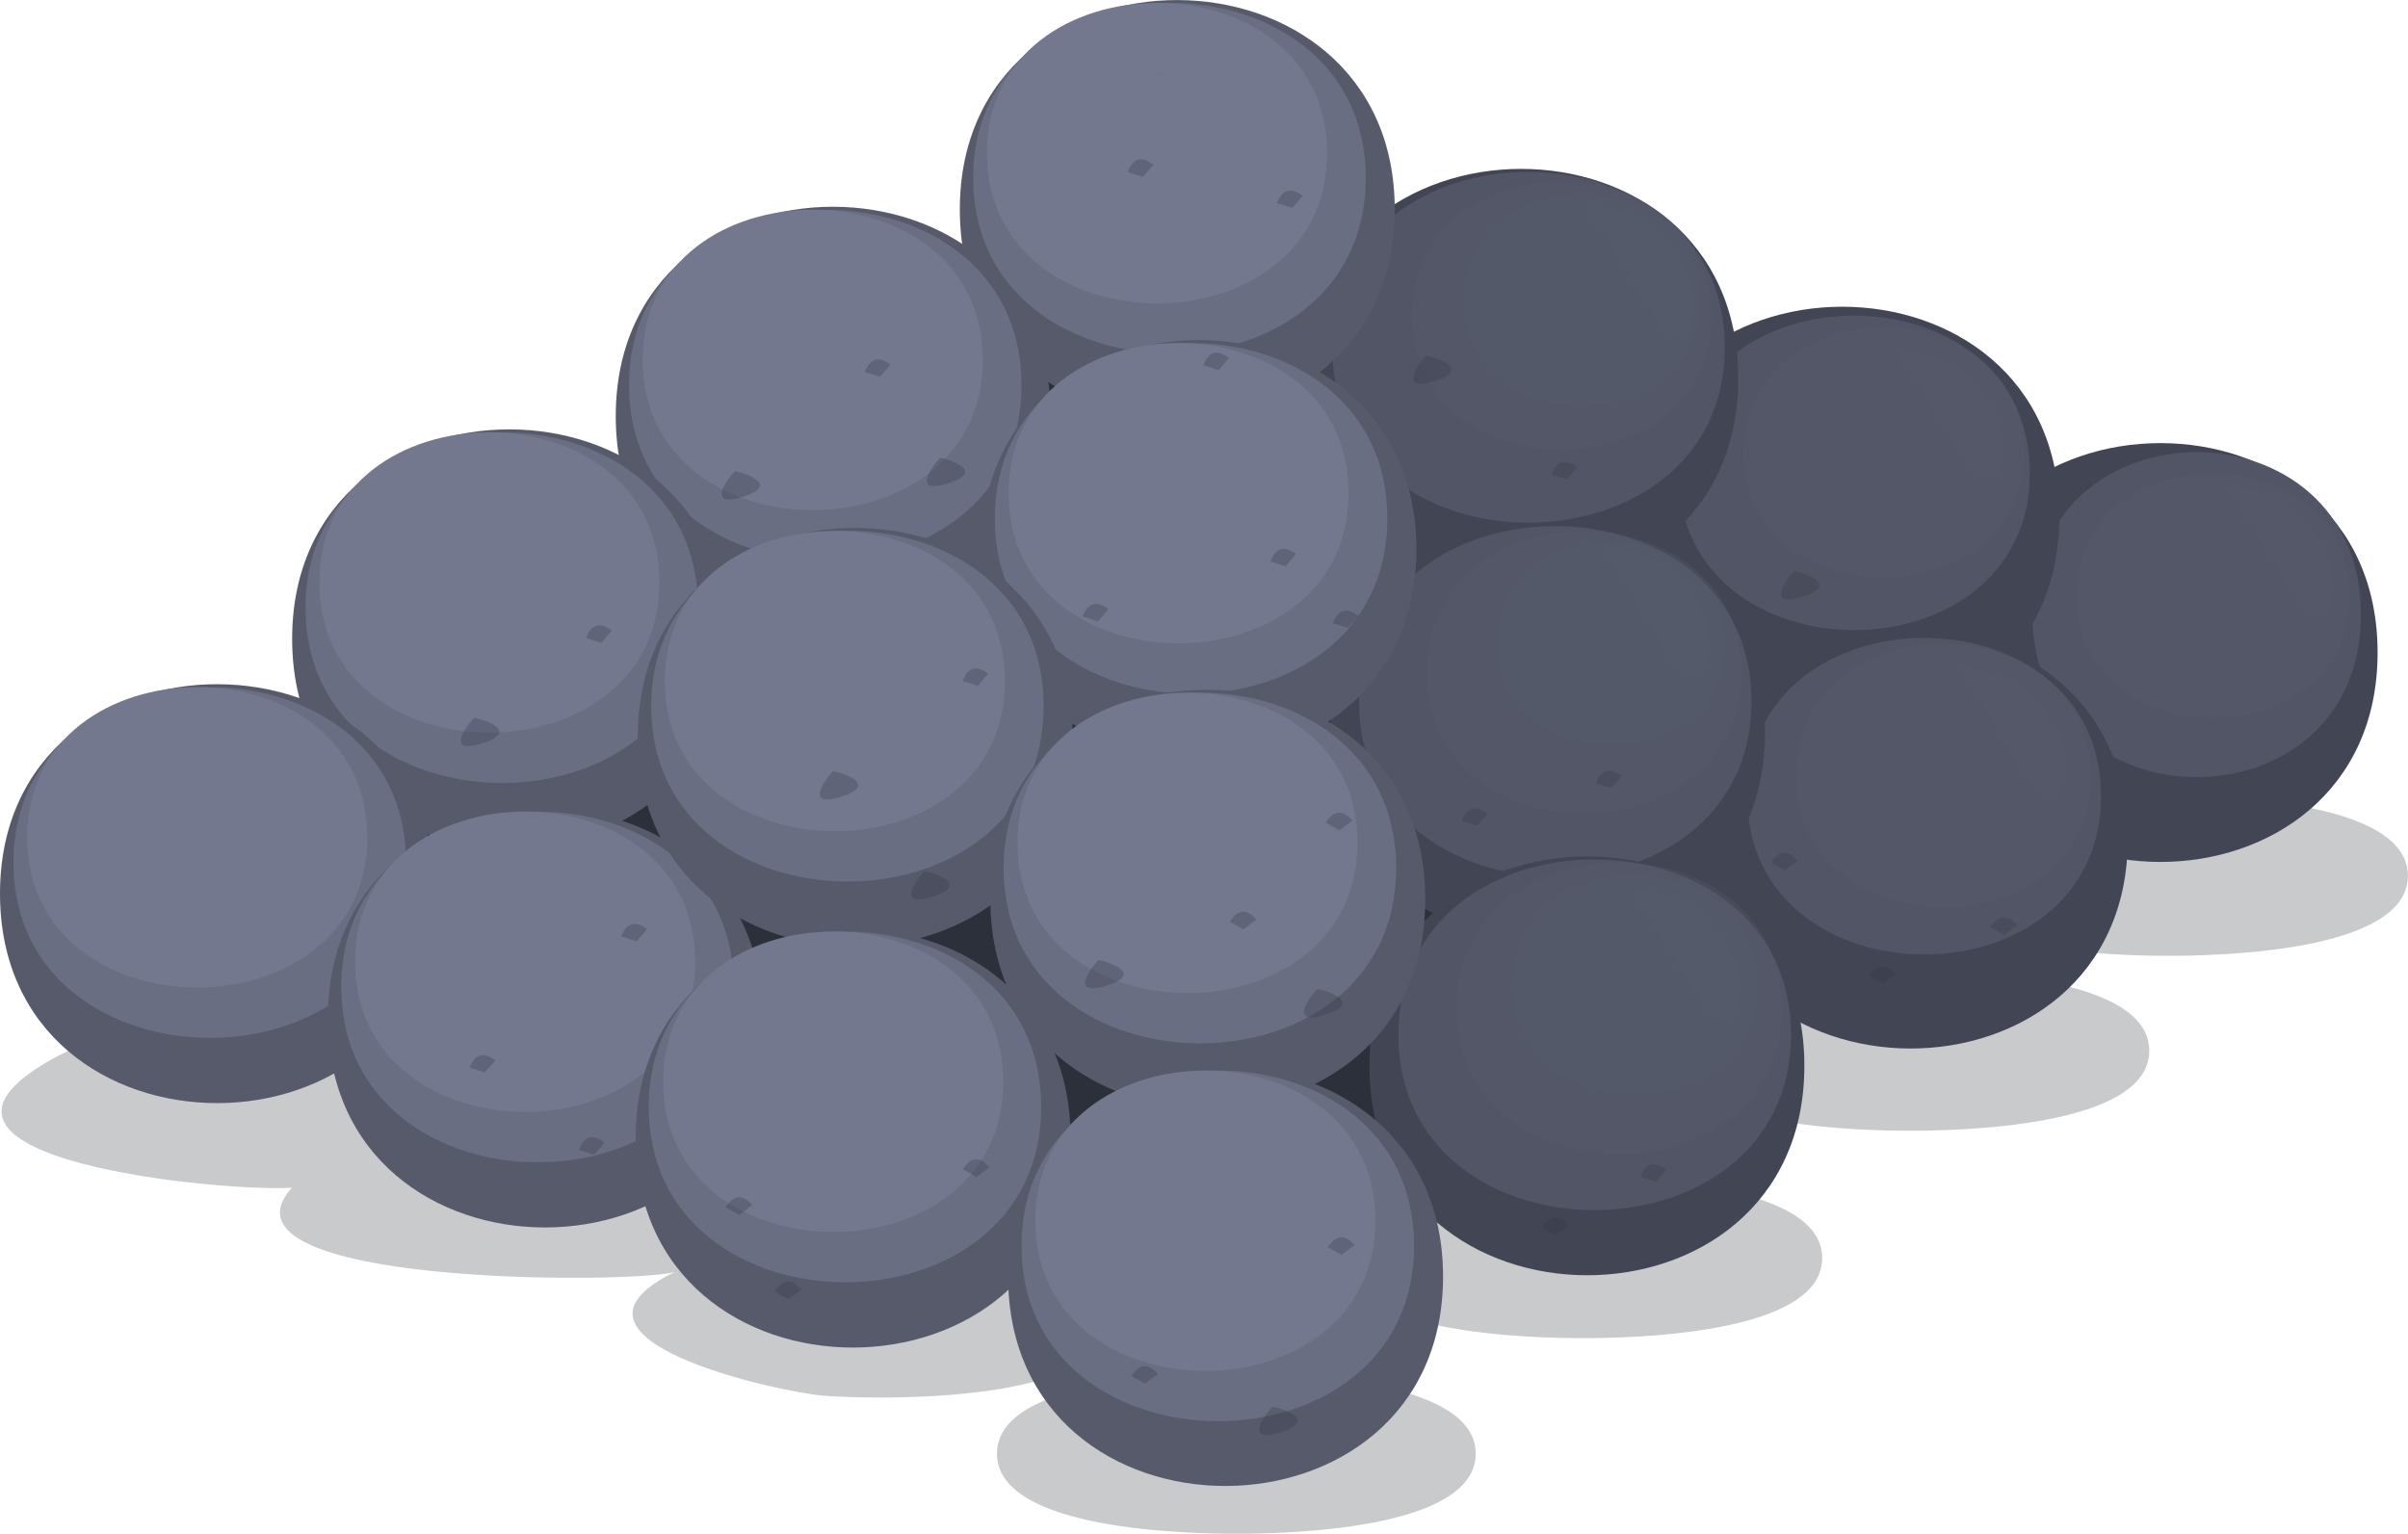 <svg xmlns="http://www.w3.org/2000/svg" viewBox="0 0 254.19 161.93"><defs><style>.cls-1{isolation:isolate;}.cls-2{fill:#c8cacb;}.cls-15,.cls-2{mix-blend-mode:multiply;}.cls-3{fill:#2c303b;}.cls-4{fill:#424654;}.cls-5{fill:#515565;}.cls-6,.cls-8,.cls-9{fill:#5d6173;}.cls-6{opacity:0.2;}.cls-13,.cls-14,.cls-6,.cls-7,.cls-8,.cls-9{mix-blend-mode:screen;}.cls-7,.cls-9{opacity:0.35;}.cls-14,.cls-15,.cls-8{opacity:0.3;}.cls-10{fill:#565a6b;}.cls-11{fill:#696e82;}.cls-12,.cls-13,.cls-14{fill:#73788e;}.cls-13{opacity:0.15;}.cls-15{fill:#343744;}</style></defs><title>artefact_11</title><g class="cls-1"><g id="Layer_1" data-name="Layer 1"><path class="cls-2" d="M-3155.58,4291.31c0-12.09-35.23-8.24-41.5-6.48,8.21-4,2.45-8.56-2.94-10.76-7.13-2.91-16.22-2.85-23.8-2.24,5.86-6.56-11.6-9.81-14.37-10.21-8.72-1.28-21.36-2-29.25,2.43-19.06,10.72,18.83,14.07,25.34,13.56-9.3,10.37,35.82,10.2,40.44,8.9-14.73,7.14,11.23,12.74,15.72,13.07C-3180.58,4300-3155.58,4300.57-3155.58,4291.31Z" transform="translate(3272.91 -4152.21)"/><path class="cls-2" d="M-3142.4,4297.25c-4.71,0-25.27.29-25.27,8.45s20.56,8.45,25.27,8.45,25.27-.29,25.27-8.45S-3137.69,4297.25-3142.4,4297.25Z" transform="translate(3272.91 -4152.21)"/><path class="cls-2" d="M-3105.83,4276.6c-4.71,0-25.27.29-25.27,8.45s20.56,8.45,25.27,8.45,25.27-.29,25.27-8.45S-3101.12,4276.6-3105.83,4276.6Z" transform="translate(3272.91 -4152.21)"/><path class="cls-2" d="M-3071.3,4254.7c-4.71,0-25.27.29-25.27,8.45s20.56,8.45,25.27,8.45,25.27-.29,25.27-8.45S-3066.59,4254.7-3071.3,4254.7Z" transform="translate(3272.91 -4152.21)"/><path class="cls-2" d="M-3044,4236.24c-4.71,0-25.28.29-25.27,8.45s20.56,8.44,25.27,8.44,25.26-.29,25.27-8.44S-3039.27,4236.24-3044,4236.24Z" transform="translate(3272.91 -4152.21)"/><path class="cls-3" d="M-3222.92,4247.66l69.55,31.58c8.2,3.72,11.77,7.66,19.17,4.12,5.91-2.83,11.63-8.19,17-12,3.72-2.62,11.53-6.17,14.19-10,2.14-3.08,2.77-8.94,3.83-12.52,1.59-5.4,6.75-15.13,6.08-20.67-0.84-7-18.68-14.59-25.08-18.72-8.2-5.29-16.38-10.46-24.78-15.42-3.87-2.29-11.83-9.35-16.37-9.68-3.78-.27-9.54,5.58-12.86,8-20.12,14.39-40.67,28.18-61.07,42.17Z" transform="translate(3272.91 -4152.21)"/><path class="cls-4" d="M-3067.84,4221.11c0,29.42,45.91,29.54,45.91,0S-3067.84,4191.68-3067.84,4221.11Z" transform="translate(3272.91 -4152.21)"/><path class="cls-5" d="M-3058.35,4217.11c0,22.88,34.66,22.88,34.66,0S-3058.35,4194.24-3058.35,4217.11Z" transform="translate(3272.91 -4152.21)"/><path class="cls-6" d="M-3053.74,4215.12c0,17.21,28.88,17.17,28.88,0S-3053.74,4197.84-3053.74,4215.12Z" transform="translate(3272.91 -4152.21)"/><g class="cls-7"><path class="cls-8" d="M-3037.24,4204.87c2.75,2.42,8.71,17.81,10.55,10.32,0.94-3.81-2.72-8.77-6-10.41C-3033.28,4204.51-3039.82,4202.16-3037.24,4204.87Z" transform="translate(3272.91 -4152.21)"/></g><path class="cls-4" d="M-3101.43,4206.71c0,29.42,45.91,29.54,45.91,0S-3101.43,4177.28-3101.43,4206.71Z" transform="translate(3272.91 -4152.21)"/><path class="cls-5" d="M-3095.72,4202.14c0,22.13,37.08,22.13,37.08,0S-3095.72,4180-3095.72,4202.14Z" transform="translate(3272.91 -4152.21)"/><path class="cls-6" d="M-3088.82,4200c0,17.61,29.56,17.58,29.56,0S-3088.82,4182.33-3088.82,4200Z" transform="translate(3272.91 -4152.21)"/><g class="cls-7"><path class="cls-9" d="M-3072.09,4190.48c2.75,2.42,8.72,17.81,10.56,10.33,0.94-3.81-2.73-8.77-6-10.41C-3068.12,4190.12-3074.67,4187.76-3072.09,4190.48Z" transform="translate(3272.91 -4152.21)"/></g><path class="cls-4" d="M-3135.33,4192.16c0,29.42,45.91,29.55,45.91,0S-3135.33,4162.73-3135.33,4192.16Z" transform="translate(3272.91 -4152.21)"/><path class="cls-5" d="M-3132.27,4188.88c0,24.74,41.43,24.63,41.43,0S-3132.27,4164.14-3132.27,4188.88Z" transform="translate(3272.91 -4152.21)"/><path class="cls-6" d="M-3123.83,4185.55c0,19,31.77,18.74,31.61,0S-3123.83,4166.5-3123.83,4185.55Z" transform="translate(3272.91 -4152.21)"/><path class="cls-6" d="M-3118.41,4183.94c0,14.91,25,14.88,25,0S-3118.41,4169-3118.41,4183.94Z" transform="translate(3272.91 -4152.21)"/><g class="cls-7"><path class="cls-8" d="M-3104.73,4175.31c2.75,2.42,8.71,17.81,10.55,10.33,0.94-3.82-2.72-8.77-6-10.41C-3100.77,4174.94-3107.32,4172.59-3104.73,4175.31Z" transform="translate(3272.91 -4152.21)"/></g><path class="cls-10" d="M-3125.68,4174.33c0,29.42-45.91,29.54-45.91,0S-3125.68,4144.9-3125.68,4174.33Z" transform="translate(3272.91 -4152.21)"/><path class="cls-11" d="M-3128.74,4171c0,24.74-41.44,24.63-41.44,0S-3128.74,4146.31-3128.74,4171Z" transform="translate(3272.91 -4152.21)"/><path class="cls-12" d="M-3132.82,4168.38c0,21.15-35.91,21.15-35.91,0S-3132.82,4147.24-3132.82,4168.38Z" transform="translate(3272.91 -4152.21)"/><path class="cls-13" d="M-3138.49,4165.26c0,16.16-27.49,16.13-27.5,0S-3138.49,4149-3138.49,4165.26Z" transform="translate(3272.91 -4152.21)"/><path class="cls-14" d="M-3153.78,4155.28c-2.75,2.42-8.71,17.81-10.55,10.33-0.94-3.82,2.72-8.77,6-10.41C-3157.74,4154.92-3151.19,4152.57-3153.78,4155.28Z" transform="translate(3272.91 -4152.21)"/><path class="cls-10" d="M-3162,4196.15c0,29.42-45.91,29.54-45.91,0S-3162,4166.73-3162,4196.15Z" transform="translate(3272.91 -4152.21)"/><path class="cls-11" d="M-3165.08,4192.87c0,24.73-41.43,24.63-41.43,0S-3165.08,4168.13-3165.08,4192.87Z" transform="translate(3272.91 -4152.21)"/><path class="cls-12" d="M-3169.16,4190.21c0,21.15-35.91,21.15-35.91,0S-3169.16,4169.06-3169.16,4190.21Z" transform="translate(3272.91 -4152.21)"/><path class="cls-13" d="M-3174.83,4187.08c0,16.17-27.49,16.13-27.49,0S-3174.83,4170.85-3174.83,4187.08Z" transform="translate(3272.91 -4152.21)"/><path class="cls-14" d="M-3190.11,4177.1c-2.75,2.42-8.71,17.81-10.55,10.33-0.94-3.82,2.72-8.77,6-10.41C-3194.07,4176.74-3187.52,4174.39-3190.11,4177.1Z" transform="translate(3272.91 -4152.21)"/><path class="cls-10" d="M-3196.16,4219.66c0,29.42-45.91,29.54-45.91,0S-3196.16,4190.23-3196.16,4219.66Z" transform="translate(3272.91 -4152.21)"/><path class="cls-11" d="M-3199.22,4216.37c0,24.74-41.44,24.63-41.44,0S-3199.22,4191.63-3199.22,4216.37Z" transform="translate(3272.91 -4152.21)"/><path class="cls-12" d="M-3203.3,4213.71c0,21.15-35.91,21.15-35.9,0S-3203.3,4192.57-3203.3,4213.71Z" transform="translate(3272.91 -4152.21)"/><path class="cls-13" d="M-3209,4210.58c0,16.17-27.5,16.13-27.5,0S-3209,4194.35-3209,4210.58Z" transform="translate(3272.91 -4152.21)"/><path class="cls-14" d="M-3224.25,4200.61c-2.75,2.42-8.71,17.81-10.55,10.32-0.94-3.81,2.72-8.78,6-10.41C-3228.21,4200.24-3221.66,4197.89-3224.25,4200.61Z" transform="translate(3272.91 -4152.21)"/><path class="cls-4" d="M-3094.21,4240.81c0,29.42,45.91,29.54,45.91,0S-3094.21,4211.39-3094.21,4240.81Z" transform="translate(3272.91 -4152.21)"/><path class="cls-5" d="M-3088.47,4236.28c0,22.28,37.33,22.28,37.34,0S-3088.47,4214-3088.47,4236.28Z" transform="translate(3272.91 -4152.21)"/><path class="cls-6" d="M-3083.31,4234.13c0,18.68,31.26,18.43,31.11,0S-3083.31,4215.38-3083.31,4234.13Z" transform="translate(3272.91 -4152.21)"/><g class="cls-7"><path class="cls-9" d="M-3065.49,4224c2.75,2.42,8.7,17.82,10.55,10.33,0.94-3.82-2.72-8.78-6-10.41C-3061.53,4223.59-3068.08,4221.24-3065.49,4224Z" transform="translate(3272.91 -4152.21)"/></g><path class="cls-4" d="M-3132.51,4229.55c0,29.42,45.91,29.54,45.91,0S-3132.51,4200.13-3132.51,4229.55Z" transform="translate(3272.91 -4152.21)"/><path class="cls-5" d="M-3129.45,4226.27c0,24.73,41.43,24.63,41.43,0S-3129.45,4201.53-3129.45,4226.27Z" transform="translate(3272.91 -4152.21)"/><path class="cls-6" d="M-3122.29,4223.22c0,20,33.23,19.7,33.23,0S-3122.29,4203.19-3122.29,4223.22Z" transform="translate(3272.91 -4152.21)"/><path class="cls-6" d="M-3114.85,4220.16c0,14.25,24,14.25,24,0S-3114.85,4205.81-3114.85,4220.16Z" transform="translate(3272.91 -4152.21)"/><g class="cls-7"><path class="cls-8" d="M-3103.16,4211.13c2.75,2.42,8.71,17.81,10.55,10.33,0.94-3.81-2.73-8.77-6-10.41C-3099.2,4210.77-3105.75,4208.42-3103.16,4211.13Z" transform="translate(3272.91 -4152.21)"/></g><path class="cls-4" d="M-3128.35,4264.75c0,29.42,45.91,29.54,45.91,0S-3128.35,4235.33-3128.35,4264.75Z" transform="translate(3272.91 -4152.21)"/><path class="cls-5" d="M-3125.29,4261.47c0,24.74,41.44,24.63,41.44,0S-3125.29,4236.73-3125.29,4261.47Z" transform="translate(3272.91 -4152.21)"/><path class="cls-6" d="M-3119.15,4258.68c0,20.63,34.35,20.36,34.35,0S-3119.15,4238-3119.15,4258.68Z" transform="translate(3272.91 -4152.21)"/><path class="cls-6" d="M-3113.28,4256.23c0,15.43,25.89,15.39,25.89,0S-3113.28,4240.73-3113.28,4256.23Z" transform="translate(3272.91 -4152.21)"/><g class="cls-7"><path class="cls-9" d="M-3099.94,4247.58c2.75,2.42,8.71,17.82,10.55,10.33,0.94-3.81-2.72-8.77-6-10.41C-3096,4247.22-3102.53,4244.86-3099.94,4247.58Z" transform="translate(3272.91 -4152.21)"/></g><path class="cls-10" d="M-3123.4,4210.23c0,29.42-45.92,29.55-45.91,0S-3123.4,4180.81-3123.4,4210.23Z" transform="translate(3272.91 -4152.21)"/><path class="cls-11" d="M-3126.46,4206.95c0,24.74-41.44,24.63-41.44,0S-3126.46,4182.21-3126.46,4206.95Z" transform="translate(3272.91 -4152.21)"/><path class="cls-12" d="M-3130.55,4204.28c0,21.14-35.9,21.14-35.9,0S-3130.55,4183.14-3130.55,4204.28Z" transform="translate(3272.91 -4152.21)"/><path class="cls-13" d="M-3136.22,4201.15c0,16.17-27.5,16.13-27.5,0S-3136.22,4184.93-3136.22,4201.15Z" transform="translate(3272.91 -4152.21)"/><path class="cls-14" d="M-3151.5,4191.19c-2.75,2.42-8.71,17.81-10.55,10.33-0.94-3.81,2.72-8.78,6-10.41C-3155.46,4190.82-3148.91,4188.46-3151.5,4191.19Z" transform="translate(3272.91 -4152.21)"/><path class="cls-10" d="M-3227,4246.57c0,29.42-45.91,29.55-45.91,0S-3227,4217.14-3227,4246.57Z" transform="translate(3272.91 -4152.21)"/><path class="cls-11" d="M-3230.05,4243.28c0,24.74-41.44,24.63-41.44,0S-3230.05,4218.55-3230.05,4243.28Z" transform="translate(3272.91 -4152.21)"/><path class="cls-12" d="M-3234.14,4240.62c0,21.15-35.91,21.15-35.9,0S-3234.14,4219.47-3234.14,4240.62Z" transform="translate(3272.91 -4152.21)"/><path class="cls-13" d="M-3239.81,4237.49c0,16.17-27.5,16.14-27.5,0S-3239.81,4221.26-3239.81,4237.49Z" transform="translate(3272.91 -4152.21)"/><path class="cls-14" d="M-3255.09,4227.52c-2.75,2.42-8.71,17.81-10.56,10.33-0.94-3.81,2.72-8.77,6-10.41C-3259.05,4227.15-3252.5,4224.81-3255.09,4227.52Z" transform="translate(3272.91 -4152.21)"/><path class="cls-10" d="M-3192.39,4259.7c0,29.43-45.91,29.54-45.91,0S-3192.39,4230.28-3192.39,4259.7Z" transform="translate(3272.91 -4152.21)"/><path class="cls-11" d="M-3195.45,4256.42c0,24.74-41.44,24.63-41.44,0S-3195.45,4231.68-3195.45,4256.42Z" transform="translate(3272.91 -4152.21)"/><path class="cls-12" d="M-3199.53,4253.76c0,21.14-35.9,21.15-35.9,0S-3199.53,4232.61-3199.53,4253.76Z" transform="translate(3272.91 -4152.21)"/><path class="cls-13" d="M-3205.2,4250.63c0,16.17-27.5,16.13-27.5,0S-3205.2,4234.4-3205.2,4250.63Z" transform="translate(3272.91 -4152.21)"/><path class="cls-14" d="M-3220.48,4240.66c-2.75,2.42-8.71,17.81-10.55,10.32-0.94-3.81,2.72-8.77,6-10.41C-3224.44,4240.29-3217.89,4237.94-3220.48,4240.66Z" transform="translate(3272.91 -4152.21)"/><path class="cls-10" d="M-3159.68,4230.06c0,29.42-45.91,29.54-45.91,0S-3159.68,4200.64-3159.68,4230.06Z" transform="translate(3272.91 -4152.21)"/><path class="cls-11" d="M-3162.74,4226.78c0,24.73-41.43,24.63-41.43,0S-3162.74,4202-3162.74,4226.78Z" transform="translate(3272.91 -4152.21)"/><path class="cls-12" d="M-3166.83,4224.12c0,21.15-35.9,21.14-35.9,0S-3166.83,4203-3166.83,4224.12Z" transform="translate(3272.91 -4152.21)"/><path class="cls-13" d="M-3172.5,4221c0,16.17-27.5,16.14-27.49,0S-3172.5,4204.76-3172.5,4221Z" transform="translate(3272.91 -4152.21)"/><path class="cls-14" d="M-3187.77,4211c-2.75,2.42-8.71,17.82-10.56,10.33-0.94-3.81,2.72-8.77,6-10.41C-3191.74,4210.66-3185.19,4208.3-3187.77,4211Z" transform="translate(3272.91 -4152.21)"/><path class="cls-10" d="M-3122.46,4247.15c0,29.42-45.91,29.54-45.91,0S-3122.46,4217.72-3122.46,4247.15Z" transform="translate(3272.91 -4152.21)"/><path class="cls-11" d="M-3125.53,4243.86c0,24.74-41.44,24.63-41.44,0S-3125.53,4219.13-3125.53,4243.86Z" transform="translate(3272.91 -4152.21)"/><path class="cls-12" d="M-3129.61,4241.21c0,21.14-35.9,21.15-35.9,0S-3129.61,4220.06-3129.61,4241.21Z" transform="translate(3272.91 -4152.21)"/><path class="cls-13" d="M-3135.28,4238.08c0,16.17-27.5,16.13-27.49,0S-3135.28,4221.85-3135.28,4238.08Z" transform="translate(3272.91 -4152.21)"/><path class="cls-14" d="M-3150.56,4228.1c-2.75,2.42-8.71,17.82-10.55,10.33-0.94-3.82,2.72-8.77,6-10.41C-3154.52,4227.74-3148,4225.39-3150.56,4228.1Z" transform="translate(3272.91 -4152.21)"/><path class="cls-10" d="M-3159.9,4272.38c0,29.42-45.91,29.55-45.91,0S-3159.9,4243-3159.9,4272.38Z" transform="translate(3272.91 -4152.21)"/><path class="cls-11" d="M-3163,4269.09c0,24.74-41.43,24.63-41.43,0S-3163,4244.35-3163,4269.09Z" transform="translate(3272.91 -4152.21)"/><path class="cls-12" d="M-3167,4266.43c0,21.14-35.9,21.15-35.9,0S-3167,4245.28-3167,4266.43Z" transform="translate(3272.91 -4152.21)"/><path class="cls-13" d="M-3172.72,4263.3c0,16.17-27.5,16.13-27.5,0S-3172.72,4247.07-3172.72,4263.3Z" transform="translate(3272.91 -4152.21)"/><path class="cls-14" d="M-3188,4253.33c-2.75,2.42-8.7,17.81-10.55,10.32-0.94-3.82,2.72-8.77,6-10.41C-3192,4253-3185.4,4250.62-3188,4253.33Z" transform="translate(3272.91 -4152.21)"/><path class="cls-10" d="M-3120.58,4287c0,29.42-45.91,29.54-45.91,0S-3120.58,4257.61-3120.58,4287Z" transform="translate(3272.91 -4152.21)"/><path class="cls-11" d="M-3123.64,4283.76c0,24.73-41.44,24.63-41.44,0S-3123.64,4259-3123.64,4283.76Z" transform="translate(3272.91 -4152.21)"/><path class="cls-12" d="M-3127.72,4281.1c0,21.15-35.9,21.14-35.9,0S-3127.72,4259.95-3127.72,4281.1Z" transform="translate(3272.91 -4152.21)"/><path class="cls-13" d="M-3133.4,4278c0,16.17-27.5,16.14-27.5,0S-3133.4,4261.74-3133.4,4278Z" transform="translate(3272.91 -4152.21)"/><path class="cls-14" d="M-3148.68,4268c-2.75,2.42-8.71,17.82-10.55,10.33-0.94-3.82,2.72-8.77,6-10.41C-3152.64,4267.63-3146.09,4265.28-3148.68,4268Z" transform="translate(3272.91 -4152.21)"/><path class="cls-15" d="M-3137.73,4303.44c-4.5,1.42-.88-2.79-0.85-2.68,0-.09,5.35,1.24.85,2.68h0Z" transform="translate(3272.91 -4152.21)"/><path class="cls-15" d="M-3156.1,4256.27c-4.5,1.44-.89-2.79-0.86-2.68,0-.11,5.36,1.28.86,2.68h0Z" transform="translate(3272.91 -4152.21)"/><path class="cls-15" d="M-3121.49,4192.45c-4.5,1.42-.88-2.78-0.85-2.68,0-.1,5.36,1.26.85,2.68h0Z" transform="translate(3272.91 -4152.21)"/><path class="cls-15" d="M-3082.64,4215.21c-4.51,1.42-.89-2.78-0.86-2.68,0-.11,5.36,1.28.86,2.68h0Z" transform="translate(3272.91 -4152.21)"/><path class="cls-15" d="M-3133,4259.33c-4.51,1.42-.88-2.78-0.85-2.68,0-.1,5.36,1.26.85,2.68h0Z" transform="translate(3272.91 -4152.21)"/><path class="cls-15" d="M-3172.82,4203.24c-4.5,1.42-.88-2.78-0.85-2.68C-3173.7,4200.46-3168.31,4201.82-3172.82,4203.24Z" transform="translate(3272.91 -4152.21)"/><path class="cls-15" d="M-3194.48,4204.66c-4.5,1.41-.88-2.78-0.85-2.69,0-.08,5.35,1.23.85,2.69C-3195.59,4205-3193.36,4204.29-3194.48,4204.66Z" transform="translate(3272.91 -4152.21)"/><path class="cls-15" d="M-3222,4230.7c-4.5,1.43-.88-2.78-0.85-2.69,0-.1,5.36,1.26.85,2.69h0Z" transform="translate(3272.91 -4152.21)"/><path class="cls-15" d="M-3184.12,4236.33c-4.49,1.45-.89-2.8-0.85-2.68,0-.11,5.36,1.26.85,2.68h0Z" transform="translate(3272.91 -4152.21)"/><path class="cls-15" d="M-3174.46,4246.89c-4.5,1.42-.89-2.78-0.86-2.69,0-.09,5.35,1.26.86,2.69h0Z" transform="translate(3272.91 -4152.21)"/><path class="cls-15" d="M-3098.11,4277l-1.62-.51q0.84-2.19,2.72-.78l-1.1,1.29h0Z" transform="translate(3272.91 -4152.21)"/><path class="cls-15" d="M-3157,4217.82l-1.62-.52q0.84-2.19,2.72-.77l-1.1,1.29h0Z" transform="translate(3272.91 -4152.21)"/><path class="cls-15" d="M-3137.2,4212l-1.61-.51q0.84-2.19,2.71-.78l-1.1,1.29h0Z" transform="translate(3272.91 -4152.21)"/><path class="cls-15" d="M-3180,4192l-1.62-.52q0.84-2.18,2.71-.77l-1.1,1.29h0Z" transform="translate(3272.91 -4152.21)"/><path class="cls-15" d="M-3117,4239.41l-1.61-.52q0.85-2.19,2.72-.77l-1.1,1.28h0Z" transform="translate(3272.91 -4152.21)"/><path class="cls-15" d="M-3130.6,4218.52l-1.62-.51q0.84-2.19,2.71-.77l-1.1,1.28h0Z" transform="translate(3272.91 -4152.21)"/><path class="cls-15" d="M-3107.53,4202.81l-1.61-.52q0.84-2.18,2.71-.77l-1.1,1.29h0Z" transform="translate(3272.91 -4152.21)"/><path class="cls-15" d="M-3102.82,4235.42l-1.62-.51q0.84-2.2,2.72-.77l-1.1,1.28h0Z" transform="translate(3272.91 -4152.21)"/><path class="cls-15" d="M-3098.05,4241.86c-2.12.6,2.12-.63,0,0h0Z" transform="translate(3272.91 -4152.21)"/><path class="cls-15" d="M-3148.3,4210.66c-2,.6,2-0.57,0,0h0Z" transform="translate(3272.91 -4152.21)"/><path class="cls-15" d="M-3070.6,4240.94c-2.23.59,2.18-.65,0,0C-3070.93,4241-3070.28,4240.84-3070.6,4240.94Z" transform="translate(3272.91 -4152.21)"/><path class="cls-15" d="M-3082.84,4230.37h0Z" transform="translate(3272.91 -4152.21)"/><path class="cls-15" d="M-3035.28,4221.45c-2.07.61,2.07-.59,0,0h0Z" transform="translate(3272.91 -4152.21)"/><path class="cls-15" d="M-3046.35,4207.84c-2,.6,2.05-0.58,0,0h0Z" transform="translate(3272.91 -4152.21)"/><path class="cls-15" d="M-3146.41,4282.7c-2.13.6,2.09-.6,0,0h0Z" transform="translate(3272.91 -4152.21)"/><path class="cls-15" d="M-3128.28,4291.38h0Z" transform="translate(3272.91 -4152.21)"/><path class="cls-15" d="M-3117.21,4264.16c-2,.6,2-0.55,0,0h0Z" transform="translate(3272.91 -4152.21)"/><path class="cls-15" d="M-3103.56,4258.3c-2.12.6,2.13-.63,0,0h0Z" transform="translate(3272.91 -4152.21)"/><path class="cls-15" d="M-3091.55,4273.08c-2,.6,2.06-0.58,0,0h0Z" transform="translate(3272.91 -4152.21)"/><path class="cls-15" d="M-3173.13,4263.77h0Z" transform="translate(3272.91 -4152.21)"/><path class="cls-15" d="M-3188.19,4265.88c-2.17.58,2.14-.6,0,0h0Z" transform="translate(3272.91 -4152.21)"/><path class="cls-15" d="M-3174.07,4283.25c-2.18.58,2.14-.61,0,0h0Z" transform="translate(3272.91 -4152.21)"/><path class="cls-15" d="M-3212.68,4256.73c-2.13.6,2.1-.6,0,0h0Z" transform="translate(3272.91 -4152.21)"/><path class="cls-15" d="M-3230.46,4258.21c-2.13.61,2.13-.64,0,0h0Z" transform="translate(3272.91 -4152.21)"/><path class="cls-15" d="M-3226.69,4273h0Z" transform="translate(3272.91 -4152.21)"/><path class="cls-15" d="M-3180.54,4224.18c-2.12.59,2.11-.6,0,0h0Z" transform="translate(3272.91 -4152.21)"/><path class="cls-15" d="M-3196.56,4230.75c-2.16.59,2.15-.63,0,0h0Z" transform="translate(3272.91 -4152.21)"/><path class="cls-15" d="M-3171.13,4238.5h0Z" transform="translate(3272.91 -4152.21)"/><path class="cls-15" d="M-3130.63,4207.76c-2.12.6,2.13-.64,0,0h0Z" transform="translate(3272.91 -4152.21)"/><path class="cls-15" d="M-3101,4196.5h0Z" transform="translate(3272.91 -4152.21)"/><path class="cls-15" d="M-3069.19,4207.61h0Z" transform="translate(3272.91 -4152.21)"/><path class="cls-15" d="M-3083.55,4199.4h0Z" transform="translate(3272.91 -4152.21)"/><path class="cls-15" d="M-3113.91,4181.72c-2,.6,2.05-0.58,0,0h0Z" transform="translate(3272.91 -4152.21)"/><path class="cls-15" d="M-3100.72,4187.12c-2.05.6,2-.58,0,0h0Z" transform="translate(3272.91 -4152.21)"/><path class="cls-15" d="M-3182.54,4182.58h0Z" transform="translate(3272.91 -4152.21)"/><path class="cls-15" d="M-3197.14,4194.54c-2,.59,2-0.54,0,0h0Z" transform="translate(3272.91 -4152.21)"/><path class="cls-15" d="M-3220.8,4208.94c-2.11.59,2.1-.6,0,0h0Z" transform="translate(3272.91 -4152.21)"/><path class="cls-15" d="M-3210.2,4206.12c-2.11.6,2.11-.61,0,0h0Z" transform="translate(3272.91 -4152.21)"/><path class="cls-15" d="M-3256.94,4240.31h0Z" transform="translate(3272.91 -4152.21)"/><path class="cls-15" d="M-3238.58,4234.2c-2,.59,2-0.54,0,0h0Z" transform="translate(3272.91 -4152.21)"/><path class="cls-15" d="M-3256.12,4258.22h0Z" transform="translate(3272.91 -4152.21)"/><path class="cls-15" d="M-3179.49,4201.35h0Z" transform="translate(3272.91 -4152.21)"/><path class="cls-15" d="M-3150.53,4160.06c-2.2.59,2.18-.65,0,0C-3150.85,4160.14-3150.2,4160-3150.53,4160.06Z" transform="translate(3272.91 -4152.21)"/><path class="cls-15" d="M-3135.33,4166.7h0Z" transform="translate(3272.91 -4152.21)"/><path class="cls-15" d="M-3161.71,4177h0Z" transform="translate(3272.91 -4152.21)"/><path class="cls-15" d="M-3149.46,4182.19h0Z" transform="translate(3272.91 -4152.21)"/><path class="cls-15" d="M-3144.76,4221.83c-2.11.59,2.09-.59,0,0h0Z" transform="translate(3272.91 -4152.21)"/><path class="cls-15" d="M-3169.69,4224.63l-1.61-.52q0.84-2.19,2.71-.77l-1.1,1.29h0Z" transform="translate(3272.91 -4152.21)"/><path class="cls-15" d="M-3209.42,4220.09l-1.62-.52q0.84-2.19,2.72-.78l-1.1,1.29h0Z" transform="translate(3272.91 -4152.21)"/><path class="cls-15" d="M-3205.71,4251.61l-1.62-.52q0.84-2.19,2.72-.77l-1.1,1.29h0Z" transform="translate(3272.91 -4152.21)"/><path class="cls-15" d="M-3221.72,4265.45l-1.62-.51q0.85-2.19,2.72-.77l-1.1,1.28h0Z" transform="translate(3272.91 -4152.21)"/><path class="cls-15" d="M-3210.18,4274.14l-1.62-.52q0.84-2.2,2.72-.78l-1.1,1.29h0Z" transform="translate(3272.91 -4152.21)"/><path class="cls-15" d="M-3144.26,4191.3l-1.62-.52q0.84-2.2,2.71-.77l-1.1,1.28h0Z" transform="translate(3272.91 -4152.21)"/><path class="cls-15" d="M-3136.49,4174.17l-1.62-.51q0.84-2.19,2.72-.77l-1.1,1.28h0Z" transform="translate(3272.91 -4152.21)"/><path class="cls-15" d="M-3152.26,4170.89l-1.62-.52q0.85-2.2,2.72-.77l-1.1,1.28h0Z" transform="translate(3272.91 -4152.21)"/><path class="cls-15" d="M-3108.66,4282.62l-1.48-.83q1.26-2,2.81-.21l-1.33,1h0Z" transform="translate(3272.91 -4152.21)"/><path class="cls-15" d="M-3074.12,4256.11l-1.48-.83q1.27-2,2.82-.21l-1.34,1h0Z" transform="translate(3272.91 -4152.21)"/><path class="cls-15" d="M-3084.48,4244.14l-1.48-.83q1.27-2,2.82-.22l-1.34,1h0Z" transform="translate(3272.91 -4152.21)"/><path class="cls-15" d="M-3061.34,4250.94l-1.48-.83q1.27-2,2.82-.21l-1.34,1C-3062.11,4251-3060.56,4250.88-3061.34,4250.94Z" transform="translate(3272.91 -4152.21)"/><path class="cls-15" d="M-3152,4298.34l-1.48-.83q1.26-2,2.81-.22l-1.33,1h0Z" transform="translate(3272.91 -4152.21)"/><path class="cls-15" d="M-3131.26,4284.73l-1.48-.83q1.27-2,2.82-.22l-1.34,1h0Z" transform="translate(3272.91 -4152.21)"/><path class="cls-15" d="M-3141.62,4250.36l-1.48-.83q1.26-2,2.81-.22l-1.33,1h0Z" transform="translate(3272.91 -4152.21)"/><path class="cls-15" d="M-3131.49,4239.91l-1.48-.83q1.26-2,2.82-.22l-1.34,1h0Z" transform="translate(3272.91 -4152.21)"/><path class="cls-15" d="M-3194.83,4280.51l-1.48-.83q1.26-2,2.82-.22l-1.34,1h0Z" transform="translate(3272.91 -4152.21)"/><path class="cls-15" d="M-3189.65,4289.42l-1.48-.83q1.26-2,2.81-.21l-1.34,1h0Z" transform="translate(3272.91 -4152.21)"/><path class="cls-15" d="M-3169.8,4276.51l-1.48-.83q1.26-2,2.82-.22l-1.34,1h0Z" transform="translate(3272.91 -4152.21)"/></g></g></svg>